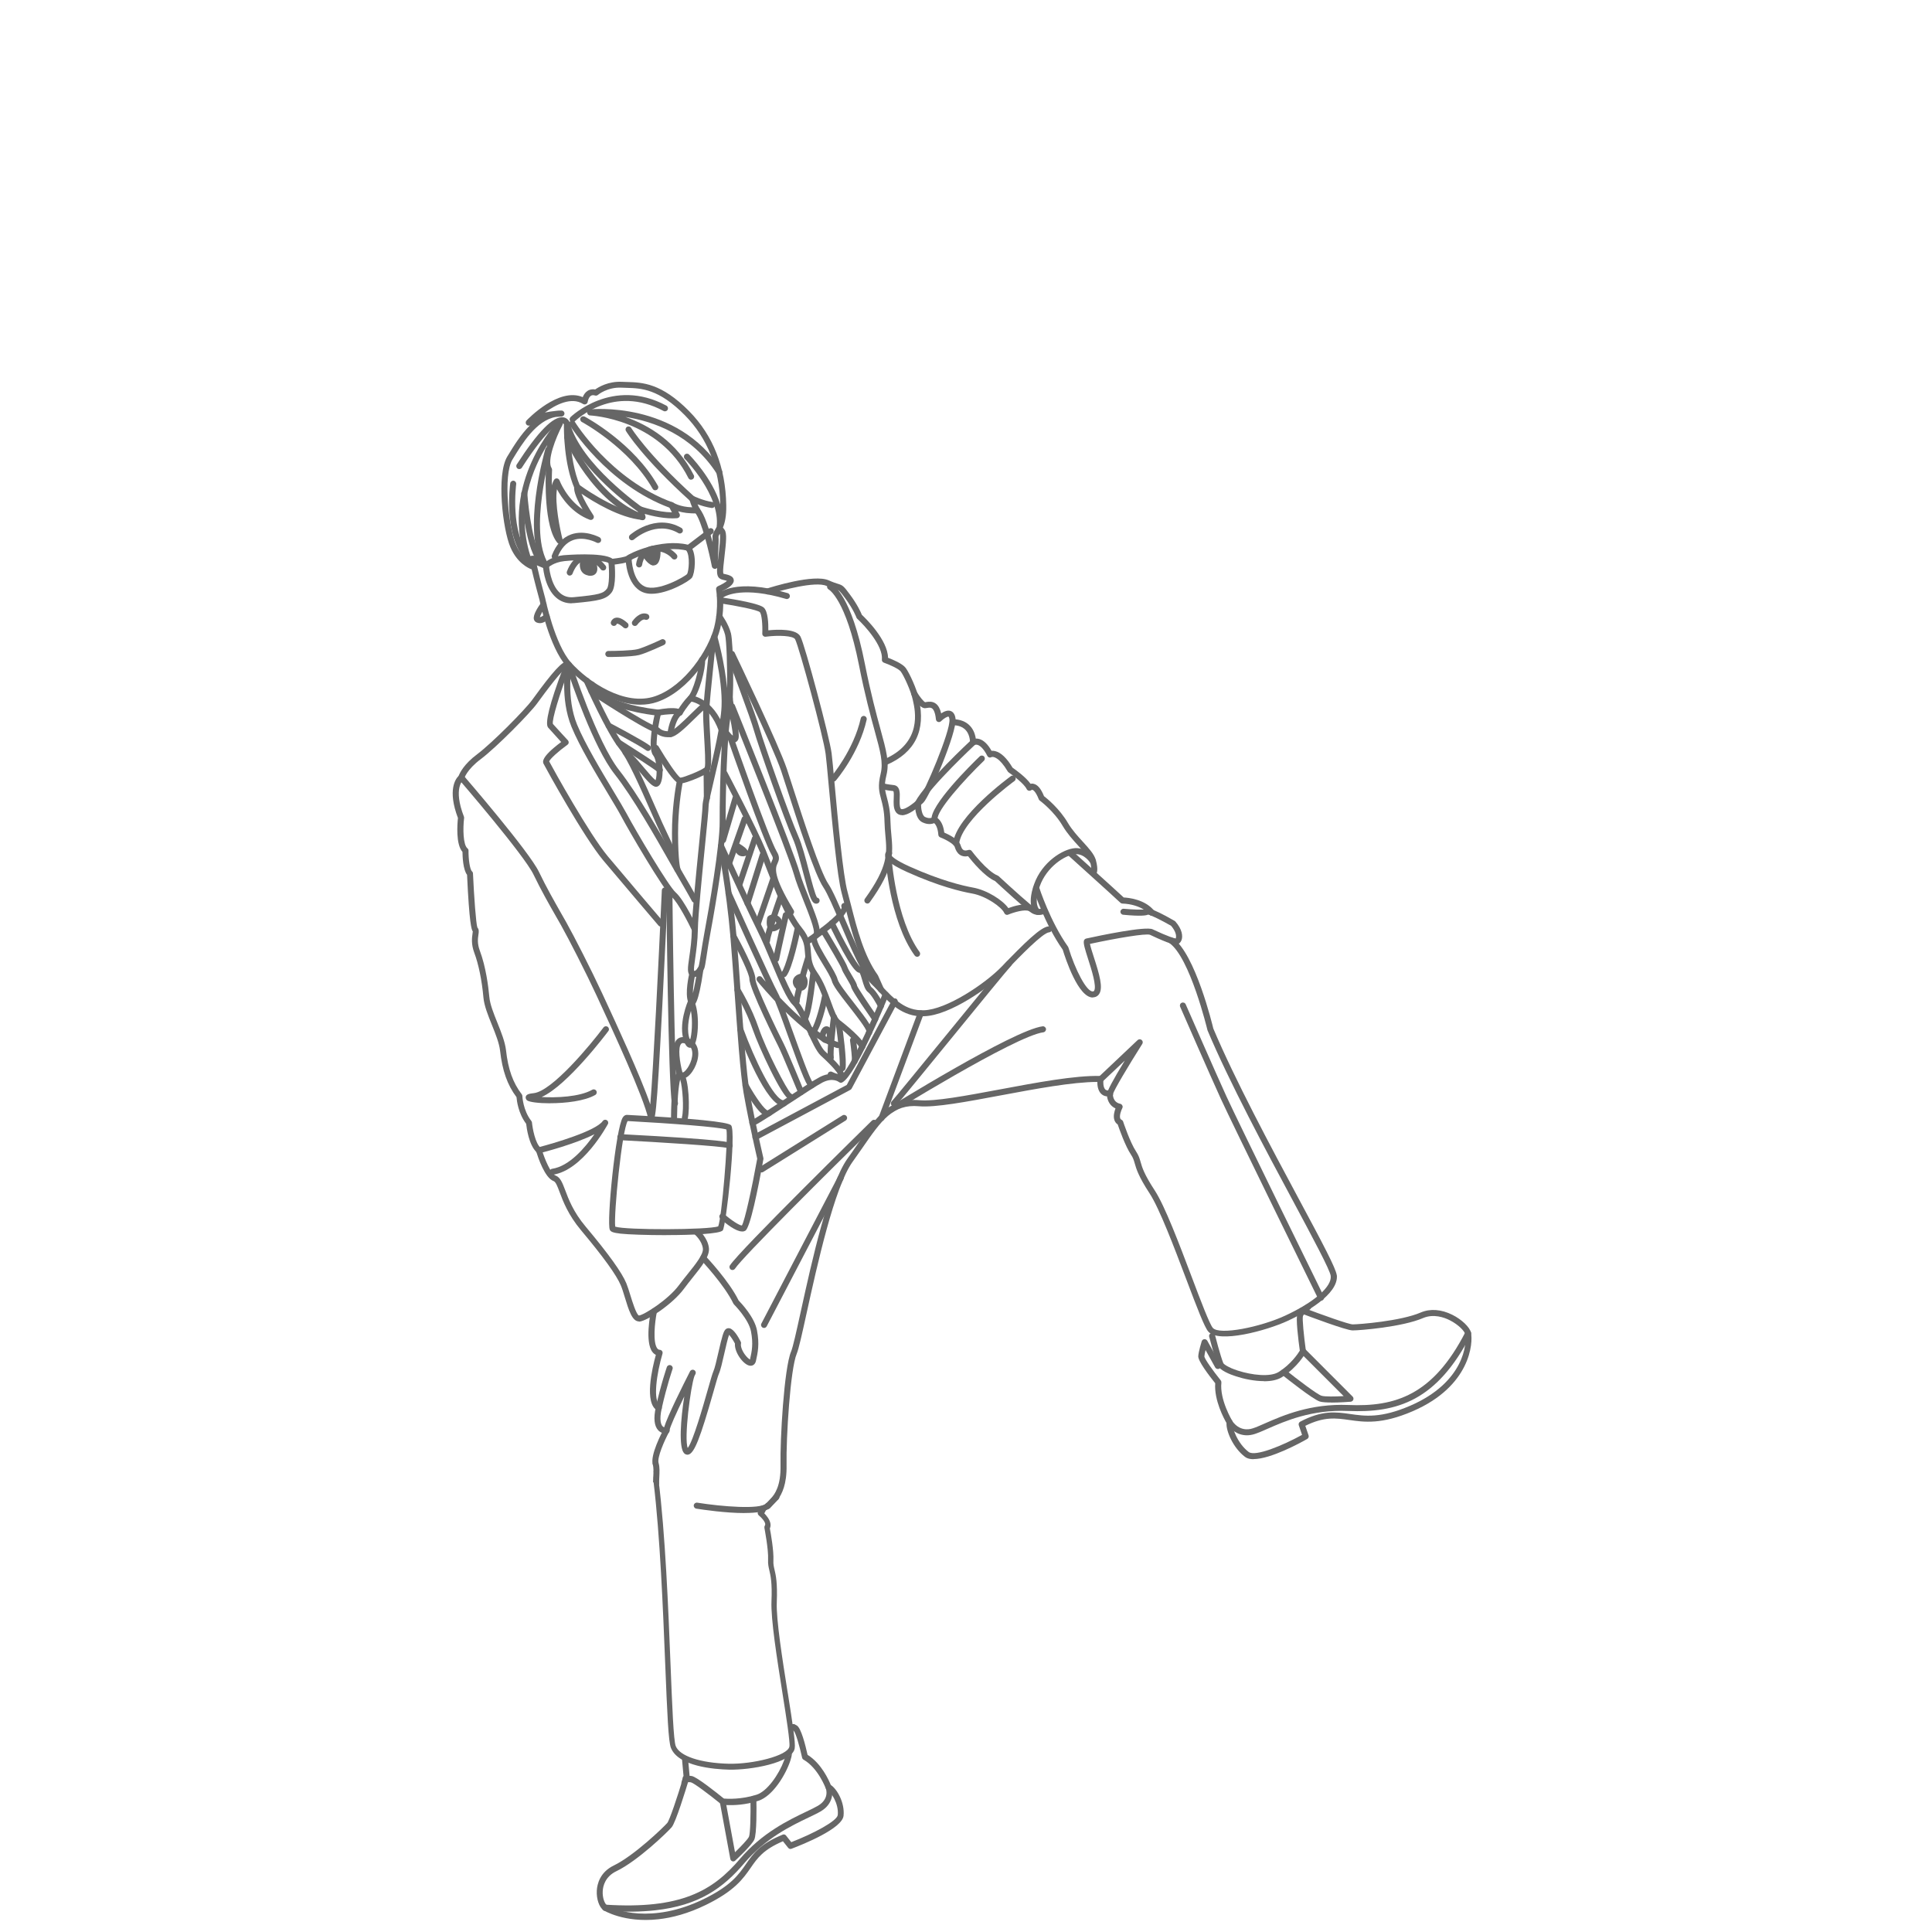 <svg xmlns="http://www.w3.org/2000/svg" viewBox="0 0 320 320" opacity="0.6">
  <path
    d="m126.55,219.95c-.08,0-.16-.02-.23-.06-.25-.13-.34-.43-.21-.67l12.7-24.34c.13-.25.43-.34.67-.21.25.13.34.43.21.67l-12.7,24.34c-.09.17-.26.27-.44.27Zm-25.79-111.13c-.28,0-.5-.22-.5-.5s.22-.5.5-.5c1.02,0,3.89-.05,4.85-.3,1.17-.3,3.92-1.59,3.94-1.61.25-.12.55-.01.67.24.12.25.01.55-.24.67-.12.05-2.86,1.35-4.12,1.67-1.28.33-4.95.33-5.1.33Zm2.84-4.75c-.12,0-.24-.04-.33-.13-.78-.7-1.09-.65-1.1-.64-.07.27-.36.43-.63.35-.27-.07-.43-.34-.36-.61.07-.25.3-.59.71-.7.56-.16,1.23.12,2.05.86.21.18.22.5.04.71-.1.11-.24.17-.37.17Zm1.56-.39c-.1,0-.2-.03-.29-.09-.23-.16-.28-.47-.12-.7.12-.18,1.24-1.71,2.5-1.18.25.11.37.4.26.66-.11.25-.4.37-.66.27-.41-.18-1.05.5-1.29.83-.1.14-.25.21-.41.21Zm-10.79-8.34c-.05,0-.11,0-.16-.03-.26-.09-.4-.37-.32-.63.04-.11.91-2.68,2.84-2.68s2.7.62,3.57,1.69c.17.22.14.53-.08.7-.21.17-.53.14-.7-.08-.74-.91-1.31-1.32-2.79-1.32-1.19,0-1.88,1.98-1.89,2-.07.21-.27.34-.47.34Zm11.48-1.36s-.04,0-.05,0c-.27-.03-.47-.27-.44-.55.1-.94.81-2.79,2.84-3.06,2.43-.34,3.83,1.42,3.89,1.5.17.22.13.53-.09.7-.22.17-.53.13-.7-.09-.04-.05-1.11-1.37-2.96-1.12-1.75.23-1.97,2.1-1.98,2.18-.03.26-.25.45-.5.45Zm-13.98-1.33c-.06,0-.12-.01-.18-.03-.26-.1-.38-.39-.28-.65.7-1.78,1.76-2.94,3.17-3.45,2.3-.83,4.63.43,4.73.48.24.13.33.44.2.68s-.44.33-.68.2c-.02-.01-2.05-1.1-3.92-.42-1.12.41-1.98,1.37-2.57,2.87-.08.2-.27.32-.47.32Zm12.8-3.16c-.14,0-.27-.06-.37-.17-.18-.21-.17-.52.04-.71.04-.04,4.2-3.69,8.52-1.17.24.14.32.45.18.68s-.45.32-.68.18c-3.68-2.15-7.2.92-7.35,1.05-.1.08-.21.13-.33.13Z"
  />
  <path
    d="m97.8,95.35s-.1,0-.15,0c-.77-.07-1.15-.44-1.34-.74-.55-.87-.11-2.13-.06-2.27.09-.26.38-.39.64-.29.26.1.39.38.3.64-.09.24-.28,1-.03,1.39.04.06.15.24.58.28.14.01.19-.01.19-.02.09-.14-.07-.84-.39-1.45-.13-.24-.03-.55.21-.67.25-.13.55-.03.67.21.2.39.83,1.72.33,2.47-.14.22-.42.46-.95.46Zm10.47-1.69c-.78,0-1.53-1.06-1.84-1.57-.14-.23-.07-.54.16-.69.23-.14.54-.07.69.16.33.53.81,1.06,1,1.09.07-.13.17-1.01.12-1.8-.02-.28.19-.51.46-.53.28-.03.51.19.53.46.05.7.07,2.36-.74,2.77-.13.07-.26.1-.39.1Z"
  />
  <path
    d="m90.44,94.23c-.06,0-.13-.01-.19-.04l-2.98-1.23c-.14-.06-.24-.17-.29-.31-4.18-12.79,5.3-22.77,5.39-22.86.17-.18.45-.2.65-.06.2.15.26.42.15.64-1.12,2.12-2.61,5.94-1.81,7.16.06.09.08.19.08.3,0,.03-.06,1.09-.04,2.57.09-.36.22-.67.38-.93.1-.16.29-.25.47-.23.19.02.35.15.42.32.01.04,1.16,3.03,3.83,4.81-.77-1.32-1.6-3.02-1.37-3.83.05-.16.17-.28.32-.34.15-.05.33-.02.46.07.06.04,5.35,3.99,9.82,4.77l-.14-.52c-.05-.18,0-.37.14-.5.14-.13.33-.17.5-.11.03.01,2.7.92,5.06.95l-.52-.98c-.11-.21-.06-.46.11-.61.18-.15.43-.16.62-.03,0,0,1.07.73,3.15.79-.15-.33-.31-.75-.46-1.27-.05-.19,0-.39.16-.52.15-.13.36-.15.54-.07.02,0,1.6.77,3.12.98.27.04.46.29.43.56-.04.27-.3.46-.56.43-.86-.12-1.71-.38-2.35-.62.2.47.37.72.37.72.1.15.12.34.04.5-.08.16-.24.27-.42.28-1.36.07-2.43-.12-3.19-.34l.22.42c.08.15.08.33,0,.47-.08.15-.23.24-.4.26-1.91.16-4.15-.36-5.36-.71l.1.37c.04.16,0,.33-.1.45-.11.13-.26.19-.43.18-3.75-.35-8.11-3.03-10.05-4.35.38.95,1.18,2.37,1.97,3.57.12.18.11.42-.03.59-.13.17-.36.23-.57.16-2.94-1.11-4.64-3.59-5.43-5.06-.39,2.33.51,6.71.96,8.46.06.23-.05.46-.25.57-.2.11-.46.06-.61-.12-2.28-2.66-1.99-10.79-1.94-12.05-.53-1.01-.25-2.66.24-4.2-2.37,3.78-5.28,10.53-2.81,18.39l2.48,1.02c.44-.34,1.44-.97,3.03-1.14.07,0,6.56-.57,8.1.59,1-.11,2.11-.31,2.33-.47.41-.4,5.68-2.94,10.16-1.86l3.47-2.64c.22-.17.53-.13.7.09.17.22.13.53-.09.7l-3.66,2.79c-.12.1-.28.13-.43.08-3.94-1.08-8.94,1.15-9.47,1.57-.44.43-2.16.65-3.14.75-.21.02-.41-.09-.5-.28-.47-.48-4.8-.63-7.35-.34-1.81.2-2.68,1.07-2.69,1.08-.1.1-.23.15-.36.15Z"
  />
  <path
    d="m106.04,116.72c-4.75,0-9.69-3.5-12.21-6.34-2.86-3.21-4.41-10.72-4.48-11.04-.11-.39-.87-3.19-1.29-5.03-.57-.21-2.4-1.06-3.52-3.67-1.28-2.99-2.34-12.01-.52-15.02l.1-.16c.89-1.47,2.1-3.46,3.66-5.01-.19.09-.42.05-.57-.11-.18-.19-.18-.49,0-.69.23-.24,5.34-5.57,9.31-3.87.14-.36.39-.78.81-1.05.26-.17.68-.32,1.25-.22.56-.4,2.18-1.38,4.43-1.27.27.01.54.02.83.03,2.54.07,5.69.16,10.3,4.83,3.97,4.03,6.04,9.27,6.15,15.57.04,1.83-.24,2.96-.55,3.71l.26.35c.43.58.28,2.02-.01,4.51-.06.52-.12,1.05-.17,1.54-.1,1-.02,1.21.01,1.25.03.01.17.04.27.06.22.05.53.11.88.28.49.23.56.59.56.79-.01.67-.95,1.28-1.87,1.71.12.94.32,3.43-.39,6.28-.98,3.91-5.14,10.29-10.4,12.11-.92.32-1.87.46-2.83.46Zm-17.25-24.01s0,.07,0,.11c.05.8,1.12,4.81,1.52,6.29.02.11,1.57,7.6,4.25,10.61,2.86,3.2,8.93,7.34,13.97,5.59,4.93-1.71,8.83-7.72,9.76-11.41.83-3.32.33-6.22.32-6.25-.04-.23.08-.45.29-.55.62-.27,1.24-.64,1.51-.88-.21-.08-.37-.12-.53-.15-.94-.19-1.2-.62-1.1-2.01-.07.08-.18.15-.3.16-.26.04-.52-.14-.57-.4-.4-2.04-1.68-7.63-2.81-8.93-.18-.21-.16-.52.05-.71.21-.18.52-.16.71.05.82.94,1.6,3.4,2.17,5.57,0-.32,0-.59-.01-.78-.05-.49.16-.85.39-1.23.09-.15.19-.32.29-.52.64-5.25-5.22-11.21-5.28-11.27-.19-.2-.19-.51,0-.71.2-.19.51-.2.71,0,.2.2,3.87,3.92,5.17,8.26-.13-5.98-2.1-10.95-5.86-14.77-4.32-4.39-7.25-4.47-9.61-4.54-.29,0-.57-.02-.85-.03-2.37-.13-3.93,1.18-3.95,1.2-.13.11-.31.15-.47.1-.28-.09-.51-.07-.68.04-.35.22-.51.8-.54,1.01-.03.17-.13.31-.29.38s-.33.06-.48-.03c-1.92-1.22-4.49.09-6.32,1.42.62-.13,1.2-.21,1.68-.26.35-.06.72-.08,1.08-.07.27,0,.49.23.48.5,0,.27-.22.49-.49.5-.01,0-.39,0-.94.06-3.23.55-5.61,4.47-7.08,6.89l-.1.16c-1.59,2.62-.61,11.33.58,14.11.7,1.63,1.69,2.45,2.35,2.84,0-.03,0-.06,0-.08,0-.04,0-.08-.01-.12l-.02-.28h.02c0-.51.12-.52.45-.54.36-.02.48.22.52.47h0s0,.08.01.17Zm31.8,3.59h.01-.01Zm-1.37-7.91c-.15.26-.22.4-.21.55.05.52,0,1.46-.05,2.47-.03.56-.06,1.13-.07,1.58.03-.29.07-.58.1-.87.15-1.29.38-3.2.23-3.72Z"
  />
  <path
    d="m105.82,218.87c-1.11,0-1.69-1.88-2.35-4.06-.22-.72-.43-1.41-.64-1.9-.69-1.68-2.91-4.75-6.59-9.14-2.14-2.55-2.99-4.82-3.55-6.32-.37-.98-.64-1.7-1.01-1.83-1.44-.53-2.55-3.87-2.85-4.83-1.22-1.15-1.6-3.92-1.68-4.65-1.31-1.74-1.55-3.82-1.6-4.42-1.51-2-2.35-4.38-2.72-7.68-.15-1.28-.76-2.81-1.36-4.29-.63-1.56-1.28-3.17-1.4-4.54-.25-2.81-.8-5.51-1.52-7.42-.53-1.42-.38-2.48-.29-3.11.02-.15.05-.32.05-.41-.21-.24-.58-1.29-.95-9.37-.67-.88-.75-3-.76-3.8-1.13-1.27-.85-4.65-.75-5.61-1.77-4.67-.37-6.52.12-6.98.18-.48.86-1.94,3.07-3.59,2.54-1.91,7.96-7.41,9.09-8.97l.28-.38c3.17-4.36,4.67-6,5.55-6.06.23-.02.45.07.6.23.05.05.09.12.11.19.04.13,4.22,13,7.9,17.66,3.11,3.95,6.92,10.67,9.2,14.68.55.96,1.01,1.78,1.36,2.38,1.83,3.13,2.33,4.1,2.35,4.14.13.25.03.55-.21.67-.24.13-.55.03-.67-.21,0,0-.52-1-2.33-4.09-.35-.6-.82-1.42-1.37-2.39-2.26-3.99-6.05-10.67-9.11-14.56-3.49-4.41-7.23-15.44-7.95-17.61-.53.33-1.76,1.63-4.62,5.56l-.28.38c-1.17,1.61-6.71,7.24-9.3,9.19-2.33,1.74-2.75,3.19-2.75,3.21-.03.11-.1.22-.2.28,0,0-1.67,1.34.15,6.04.03.08.04.16.03.24-.21,1.73-.17,4.43.55,5.01.12.1.19.24.18.39-.01,1.39.21,3.09.58,3.43.1.09.16.21.16.35.18,3.92.5,8.28.73,8.95.3.31.24.76.17,1.2-.09.61-.21,1.44.23,2.62,1.02,2.72,1.42,5.98,1.58,7.68.11,1.23.73,2.77,1.33,4.26.62,1.54,1.26,3.14,1.43,4.55.35,3.18,1.16,5.43,2.61,7.31.06.08.1.18.1.29,0,.02.09,2.35,1.48,4.12.06.08.1.17.11.26.09.91.52,3.45,1.46,4.22.08.06.13.15.16.24.48,1.62,1.51,4.04,2.28,4.32.8.3,1.13,1.19,1.6,2.42.57,1.52,1.35,3.61,3.38,6.03,3.8,4.53,6.01,7.61,6.75,9.4.22.54.44,1.24.67,1.99.32,1.04.99,3.21,1.42,3.35.84-.09,4.84-2.61,6.63-5.03.47-.63.97-1.26,1.46-1.87,1.28-1.59,2.6-3.24,2.5-4.18-.14-1.31-1.35-2.34-1.36-2.35-.21-.18-.24-.49-.06-.7.18-.21.49-.24.7-.06.06.05,1.53,1.29,1.72,3.01.15,1.35-1.17,3-2.71,4.92-.48.6-.97,1.21-1.43,1.84-1.85,2.51-6.06,5.3-7.36,5.43-.03,0-.07,0-.1,0Zm3.19-100.33s-.04,0-.06,0c-10.25-1.22-11.31-4.68-11.4-5.07-.06-.27.11-.54.38-.6.27-.06.53.11.59.37.02.07,1.03,3.16,10.47,4.29.82-.15,2.44-.39,3.4-.13.32-.5.93-1.38,1.61-2.07.8-.81,1.88-4.69,1.79-6.02-.02-.28.19-.51.47-.53.29-.01.51.19.53.47.1,1.5-.99,5.69-2.08,6.79-.89.89-1.69,2.24-1.69,2.25-.08.13-.21.22-.35.24-.15.03-.3-.02-.41-.12-.26-.2-1.76-.15-3.15.12-.03,0-.06,0-.09,0Z"
  />
  <path
    d="m115.01,161.82c-.19,0-.38-.05-.56-.14-.69-.36-.55-1.34-.29-3.12.18-1.25.41-2.81.43-4.62.03-2.45.67-8.84,1.18-13.96.31-3.16.59-5.89.59-6.5,0-.67.42-2.42.99-4.84.85-3.62,2.02-8.58,2.16-11.59.22-4.74-1.66-11.37-1.68-11.44-.08-.27.08-.54.34-.62.27-.08.54.08.62.34.06.22,1.26,4.44,1.63,8.63.07-3.59-.1-7.93-.32-8.81-.34-1.37-1.36-2.74-1.37-2.75-.17-.22-.12-.53.1-.7.22-.16.53-.12.7.1.05.06,1.15,1.55,1.54,3.11.38,1.53.62,11.07-.03,13.73-.6,2.46-.88,13.33-.85,17.45.04,4.7-2.5,18.34-2.53,18.48-.26,1.38-.46,2.66-.61,3.67-.2,1.32-.3,1.91-.41,2.18-.16.38-.59,1.09-1.22,1.32-.14.05-.28.08-.42.08Zm4.53-38.3c-.39,1.86-.83,3.73-1.21,5.34-.51,2.18-.96,4.06-.96,4.62,0,.65-.27,3.27-.6,6.59-.51,5.11-1.14,11.47-1.18,13.88-.03,1.88-.27,3.54-.44,4.75-.13.9-.28,1.93-.17,2.15,0-.03.04-.02.11-.05.23-.08.51-.46.63-.76.07-.17.21-1.08.35-1.96.16-1.02.36-2.31.62-3.7.71-3.77,2.55-14.4,2.51-18.28-.02-2.59.08-8.25.34-12.58Zm-7.72,19.92c-.25,0-.47-.19-.5-.45,0-.01-.17-1.45-1.67-4.47-.48-.97-1.13-2.44-1.88-4.15-1.7-3.87-3.81-8.69-5.21-10.4-2.08-2.55-5.71-10.7-5.86-11.04-.11-.25,0-.55.25-.66.25-.11.55,0,.66.25.04.08,3.72,8.37,5.72,10.82,1.49,1.82,3.63,6.71,5.35,10.64.74,1.7,1.39,3.16,1.86,4.11,1.6,3.22,1.77,4.75,1.77,4.82.03.27-.17.52-.45.55-.02,0-.03,0-.05,0Zm-.78-21.35s-.04,0-.06,0c-.27-.03-.47-.28-.44-.55.04-.31.39-3.1,1.8-3.94.24-.14.54-.06.68.17.14.24.06.54-.17.69-.74.44-1.21,2.19-1.32,3.19-.03.25-.25.44-.5.44Z"
  />
  <path
    d="m108.68,130.32c-.65,0-1.46-.95-2.74-2.48-.86-1.03-1.84-2.19-2.65-2.84-.22-.17-.25-.49-.08-.7.17-.22.49-.25.7-.08.88.71,1.9,1.91,2.79,2.97.63.75,1.47,1.74,1.88,2.04.28-.69.29-3.25-.4-4.12-1-1.28.11-6.22.34-7.19.06-.27.34-.44.6-.37.27.06.44.33.37.6-.62,2.59-.99,5.75-.53,6.34.8,1.02.89,3.23.7,4.4-.11.68-.31,1.11-.62,1.31-.12.08-.25.12-.38.12Zm12.86-7.32c-.67,0-1.39-.9-1.75-1.44-.04-.06-.07-.13-.08-.19,0,0,0,0,0,0-.26.1-.55-.04-.64-.3-1.69-4.57-4.61-4.88-4.73-4.89-.27-.02-.48-.26-.46-.54.02-.27.26-.48.53-.46.15.01,3.67.33,5.59,5.54.01.03.02.06.02.08.21-.08.46-.01.59.18.24.35.55.7.77.88,0-.7-.39-2.63-.6-3.72-.26-1.33-.41-2.11-.4-2.48.01-.28.26-.5.52-.48.28,0,.49.24.48.52,0,.27.2,1.32.38,2.25.61,3.06.76,4.17.45,4.65-.15.24-.38.38-.65.38h-.01Z"
  />
  <path
    d="m122.92,203.97c-1.05,0-2.65-1.27-3.6-2.11-.21-.18-.23-.5-.04-.71.18-.21.5-.22.71-.04,1.14,1.01,2.47,1.87,2.89,1.87h0c.48-.8,1.65-6.15,2.54-11.06-.13-.57-.8-3.51-1.45-6.65-.29-1.43-.58-2.92-.81-4.26-.53-3.08-1.02-10.03-1.5-16.74-.24-3.32-.47-6.57-.69-9.21-.65-7.67-2.03-14.78-2.04-14.85-.05-.25.1-.49.34-.57.24-.08.5.04.61.27.04.1,4.54,9.96,6.47,13.82.75,1.5,1.55,3.41,2.32,5.25,1.22,2.91,2.48,5.92,3.32,6.73.82.79,1.66,2.61,2.54,4.54.75,1.64,1.53,3.34,2.11,3.87,3.27,2.98,3.32,3.75,3.1,4.24-.09.22-.27.38-.51.46-.64.22-1.6-.25-1.88-.4-.24-.13-.33-.43-.2-.68.13-.24.43-.33.68-.2.33.17.73.31.95.34-.13-.24-.65-1.05-2.82-3.03-.73-.67-1.51-2.38-2.34-4.19-.77-1.68-1.64-3.58-2.32-4.23-.99-.95-2.18-3.78-3.55-7.06-.77-1.83-1.56-3.72-2.29-5.19-1.2-2.39-3.38-7.09-4.88-10.34.45,2.82,1.03,6.9,1.4,11.15.23,2.65.46,5.9.69,9.23.47,6.69.96,13.62,1.49,16.64.23,1.33.52,2.81.81,4.23.72,3.47,1.46,6.69,1.47,6.72.01.07.02.13,0,.2-.92,5.12-2.19,11.32-2.98,11.83-.15.09-.32.14-.51.14Zm29.94-35.62c-3.4,0-5.41-2.11-7.35-4.16-.4-.42-.79-.83-1.2-1.23-1.47-1.42-3.39-5.93-5.09-9.91-1.11-2.61-2.17-5.08-2.84-6.07-1.44-2.12-4.19-10.63-6.01-16.26-.4-1.22-.74-2.28-.99-3.04-1.34-3.98-8.54-19-8.61-19.15-.12-.25-.01-.55.24-.67.25-.12.55-.02.67.23.3.62,7.29,15.22,8.65,19.26.26.77.6,1.82.99,3.05,1.69,5.24,4.53,14.01,5.88,16.01.73,1.07,1.75,3.47,2.93,6.24,1.58,3.7,3.54,8.3,4.86,9.59.42.4.82.83,1.23,1.25,1.92,2.01,3.74,3.96,6.8,3.84,3.7-.09,10.13-4.36,12.93-7.27,3.69-3.82,6.4-6.53,7.74-6.63.27-.02.51.19.54.46.02.28-.19.51-.46.53-1.07.08-4.84,3.99-7.1,6.33-2.57,2.66-9.32,7.47-13.63,7.57-.07,0-.13,0-.2,0Zm-37.77-13.9c-.19,0-.37-.11-.45-.29-.59-1.25-2.35-4.7-3.37-5.58-1.43-1.24-7.14-11.05-8.4-13.42-.44-.83-1.22-2.12-2.12-3.62-2-3.33-4.75-7.88-6.09-11.15-1.94-4.72-.99-10.18-.95-10.41.05-.27.31-.45.58-.4.27.05.45.31.4.58,0,.05-.94,5.41.89,9.85,1.32,3.2,4.04,7.72,6.02,11.02.91,1.51,1.69,2.81,2.15,3.66,1.65,3.09,7,12.12,8.18,13.14,1.38,1.2,3.52,5.72,3.61,5.91.12.25.01.55-.24.67-.07.03-.14.05-.21.05Zm-2.9-9.95c-.2,0-.39-.12-.46-.32-.04-.11-.42-1.25-.43-6.1-.01-4.06.56-7.45.76-8.53-.57-.45-1.67-1.74-3.84-5.41-.14-.24-.06-.54.17-.69.24-.14.54-.06.68.18,1.35,2.28,3.1,4.88,3.62,5.17,0,0,.02,0,.03,0,0,0,.01,0,.02,0,.58-.05,3.19-1.1,3.91-1.62.02-.02.04-.04.07-.06.18-.44.01-3.28-.1-5.17-.09-1.63-.19-3.19-.15-4.27-.39.35-.9.85-1.35,1.29-1.86,1.83-3.14,3.03-4.03,3.12-1.42.14-2.24-.48-2.53-.74-2.41-.85-10.53-6.22-10.88-6.45-.23-.15-.29-.46-.14-.69.15-.23.47-.29.69-.14.09.06,8.64,5.72,10.75,6.37.09.03.18.08.24.16.02.02.56.63,1.77.5.6-.06,2.37-1.8,3.43-2.84,1.77-1.74,2.25-2.18,2.78-1.92.12.06.38.25.32.72-.12.9,0,2.9.11,4.83.22,3.73.24,5.2-.1,5.8l.05,4.49c0,.28-.22.5-.49.51-.31,0-.5-.22-.51-.49l-.04-3.8c-1.02.53-2.59,1.15-3.49,1.33-.2,1.06-.75,4.42-.74,8.33.01,4.64.36,5.72.37,5.76.09.26-.05.54-.31.63-.06.02-.11.03-.17.03Z"
  />
  <path
    d="m110.37,204.58c-3.22,0-6.33-.11-7.59-.25-1.31-.15-1.62-.33-1.77-.63-.57-1.15.96-16.81,2.15-18.63.24-.36.52-.42.69-.41,0,0,.02,0,.03,0,10.92.58,16.71,1.16,17.21,1.72.9,1-.83,16.75-1.38,17.41-.48.58-5.01.78-9.34.78Zm-8.47-1.41c1.7.59,15.47.55,17.06-.05.57-1.38,1.68-14.39,1.36-16.04-1.21-.41-9.17-1.01-16.36-1.4-.95,1.52-2.33,15.54-2.06,17.49Zm18.52-16.05h0,0Zm-8.63-3.86c-.24,0-.45-.17-.49-.41-.62-3.36-.92-34.05-.93-35.36,0-.28.22-.5.5-.5h0c.27,0,.5.22.5.5,0,.32.31,31.9.92,35.19.05.27-.13.53-.4.58-.03,0-.06,0-.09,0Zm2.85-16.7c-.17,0-.46-.07-.64-.52-.61-1.54.12-4.58.2-4.93.07-.27.33-.43.61-.37.27.07.43.34.37.6-.15.6-.42,2.02-.41,3.16.25-1.04.54-2.6.74-3.99.04-.27.3-.47.57-.42.27.04.46.29.42.57-.84,5.78-1.44,5.85-1.79,5.89-.02,0-.04,0-.07,0Zm.29-.88h0,0Zm-5.49-12.21c-.14,0-.28-.06-.38-.18-.06-.07-5.9-6.92-9.14-10.78-3.23-3.86-9.43-15.11-9.88-15.99-.14-.27-.54-1.06,2.91-3.62-.58-.63-1.67-1.83-2.16-2.39-.58-.66.24-3.95,2.43-9.77.1-.26.39-.39.64-.29.26.1.39.39.29.64-1.4,3.72-2.78,8.15-2.57,8.82.63.71,2.48,2.71,2.48,2.71.1.11.14.25.13.39-.01.14-.09.27-.21.35-1.49,1.07-2.86,2.32-3.02,2.75.68,1.29,6.62,12.01,9.72,15.73,3.23,3.86,9.07,10.71,9.13,10.78.18.21.15.53-.06.71-.09.08-.21.12-.32.12Z"
  />
  <path
    d="m113.44,185.67s-.08,0-.12-.01c-.27-.07-.43-.33-.37-.6.36-1.48.1-5.04-.29-6.26-.3,1.08-.5,3.92-.52,6.38,0,.28-.23.5-.5.5h0c-.28,0-.5-.23-.5-.5.06-7.41,1-7.61,1.35-7.69.25-.05.5.03.7.23.93.96,1.1,6.03.72,7.57-.06.23-.26.38-.49.38Zm.86-12.13s-.06,0-.08,0c-.48-.06-.73-.57-.88-.95-1.11-2.85.59-6.76.67-6.92.08-.18.25-.29.44-.3.22,0,.37.1.46.27,1.03,2.02.79,6.46.05,7.52-.22.32-.48.38-.66.38Zm.16-.95h.01-.01Zm-.02-5.16c-.38,1.3-.76,3.27-.17,4.79,0,.02.01.03.02.05.29-.88.47-3.11.15-4.84Z"
  />
  <path
    d="m120.84,190.24c-.09,0-.18-.02-.26-.07-.98-.34-11.44-.99-17.86-1.32-.28-.01-.49-.25-.47-.53.01-.28.25-.5.53-.47,17.73.93,18.24,1.38,18.4,1.52.21.18.22.5.04.71-.1.11-.24.17-.37.17Zm3.77-3.77h-.01c-.28,0-.49-.24-.49-.51,0-.28.22-.49.51-.49.36-.12,3.2-1.98,5.47-3.48,2.43-1.6,4.74-3.11,5.7-3.6,1.69-.86,2.92-.46,3.48-.16,1.58-1.38,5.05-8.99,6.96-13.7.1-.26.39-.38.65-.27.26.1.38.4.27.65-.55,1.34-5.4,13.18-7.64,14.37-.18.1-.4.07-.56-.06-.04-.03-1.01-.8-2.71.07-.92.47-3.3,2.04-5.61,3.55-4.69,3.08-5.62,3.64-6.03,3.64Zm-11.6-7.82c-.28,0-.54-.11-.76-.32-.06-.06-.1-.13-.13-.21-.23-.79-1.28-4.79.05-5.99.31-.28.87-.54,1.81-.18,1.07.41,1.66,1.31,1.68,2.52.02,1.6-1.05,3.62-2.16,4.08-.17.07-.33.1-.49.1Zm.13-5.89c-.12,0-.22.03-.29.1-.62.56-.26,3.12.19,4.79.02,0,.04-.01.08-.02.61-.25,1.57-1.8,1.55-3.15-.01-.8-.36-1.34-1.04-1.6-.19-.07-.35-.11-.49-.11Zm32.81-8.32c-.19,0-.37-.11-.46-.3l-.94-2.1c-2.4-3.37-3.59-8.05-4.55-11.82-.2-.8-.39-1.55-.58-2.24-.77-2.79-1.61-11.95-2.17-18-.22-2.4-.39-4.29-.5-5.1-.38-2.95-4.4-17.73-5.05-18.99-.31-.6-2.78-.71-4.88-.43-.15.02-.29-.03-.4-.13-.11-.1-.17-.24-.16-.39.06-1.46-.09-3.24-.42-3.56-.42-.36-3.77-1.04-6.63-1.46-.27-.04-.46-.29-.42-.57.01-.1.06-.19.12-.26,0,0-.01-.01-.02-.02-.19-.2-.19-.51,0-.71.11-.11,2.89-2.68,11.58-.12.26.08.42.36.34.62-.08.27-.35.42-.62.34-6.98-2.06-9.83-.63-10.46-.22,2.07.31,6.11,1,6.8,1.68.67.65.75,2.61.73,3.74,1.56-.16,4.63-.28,5.32,1.03.76,1.46,4.81,16.63,5.16,19.32.11.83.28,2.73.5,5.14.55,6.02,1.39,15.12,2.14,17.83.19.69.38,1.45.59,2.26.94,3.7,2.11,8.32,4.42,11.53.02.03.04.06.05.09l.96,2.15c.11.25,0,.55-.25.66-.07.03-.14.04-.2.04Z"
  />
  <path
    d="m146.65,126.72c-.19,0-.38-.11-.46-.3-.11-.25,0-.55.26-.66,6.34-2.75,5.15-8.02,4.76-9.74l-.05-.21c-.27-1.28-1.4-3.82-1.96-4.58-.34-.46-1.84-1.13-2.8-1.47-.22-.08-.36-.29-.33-.52.22-2.28-2.88-5.66-4.09-6.76-.06-.06-.11-.13-.13-.2,0-.01-.49-1.36-1.9-3.25-.9-1.21-.91-1.21-1.48-1.39-.32-.1-.81-.25-1.6-.6-1.79-.81-7.49.73-9.54,1.39-.26.09-.54-.06-.63-.32s.06-.54.32-.63c.79-.25,7.79-2.46,10.26-1.35.73.33,1.17.46,1.48.56.83.25.98.38,1.99,1.75,1.28,1.71,1.84,3,2,3.39.64.6,4.28,4.16,4.34,7.12.78.29,2.4.97,2.93,1.69.63.86,1.83,3.52,2.14,4.97l.04.2c1.17,5.17-.63,8.83-5.34,10.88-.06.03-.13.04-.2.04Z"
  />
  <path
    d="m149.39,135.01c-.06,0-.13,0-.19-.01-.37-.05-.67-.25-.86-.56-.38-.61-.34-1.46-.31-2.21.02-.38.05-1.09-.08-1.2-1.21-.13-1.73-.29-1.76-.29-.26-.08-.42-.35-.34-.62.08-.26.36-.42.62-.34,0,0,.48.14,1.54.25,1.1.12,1.05,1.35,1.01,2.25-.02.6-.05,1.29.16,1.64.04.06.08.09.15.1.52.07,1.67-.66,2.9-1.81.82-.76,5.25-11.19,5.03-13.05-.04-.35-.13-.45-.15-.46-.18-.06-.81.31-1.24.75-.14.14-.34.18-.52.12-.18-.06-.31-.23-.33-.42-.12-1.19-.41-1.64-.63-1.81-.22-.17-.49-.14-.85-.08-.12.02-.22.04-.31.04-.71.05-1.63-1.16-2.24-2.17-.14-.24-.07-.54.17-.69.23-.14.54-.07.69.17.5.83,1.15,1.62,1.39,1.7,0,0,.07-.02.15-.03.39-.06,1.04-.17,1.62.27.41.31.7.84.88,1.61.45-.31,1.05-.58,1.56-.4.32.11.72.42.82,1.29.26,2.21-4.29,12.92-5.34,13.9-1.04.97-2.47,2.08-3.53,2.08Zm-11.33-5.56c-.12,0-.23-.04-.33-.12-.21-.18-.23-.5-.05-.7.04-.04,3.72-4.4,4.89-9.66.06-.27.32-.44.6-.38.27.06.44.33.38.6-1.23,5.51-4.95,9.91-5.11,10.09-.1.12-.24.17-.38.17Z"
  />
  <path
    d="m143.66,149.65c-.1,0-.2-.03-.29-.09-.22-.16-.28-.47-.11-.7,3.86-5.37,3.66-7.51,3.39-10.47-.06-.71-.13-1.44-.15-2.28-.04-1.82-.32-2.84-.56-3.74-.32-1.2-.58-2.15-.08-4.2.45-1.85-.02-3.6-.98-7.09-.69-2.51-1.63-5.95-2.61-10.93-2.16-10.92-4.98-12.5-5.01-12.51-.24-.13-.34-.42-.22-.67.12-.24.4-.35.65-.24.33.15,3.31,1.81,5.56,13.22.98,4.94,1.91,8.36,2.59,10.86.97,3.54,1.5,5.49.98,7.59-.44,1.8-.23,2.56.08,3.71.24.91.55,2.03.59,3.98.02.8.08,1.52.15,2.21.28,3.06.5,5.48-3.58,11.15-.1.14-.25.21-.41.21Zm37.44-4.55c-.14,0-.27-.06-.37-.17-.18-.2-.17-.51.03-.7-.04,0,.1-.34-.21-1.49-.2-.74-.99-1.61-1.91-2.61-.87-.96-1.86-2.04-2.62-3.32-1.45-2.48-3.77-4.19-3.8-4.21-.08-.06-.14-.13-.17-.22-.53-1.37-.97-1.54-1.05-1.56-.08-.02-.13.02-.15.03-.12.1-.29.15-.44.12-.15-.03-.29-.13-.36-.27-.41-.89-2.3-2.3-2.99-2.77-.06-.04-.11-.1-.15-.16-1.39-2.34-2.41-2.5-2.69-2.37-.12.07-.25.09-.39.05-.13-.04-.24-.14-.3-.26-.69-1.36-1.3-1.71-1.6-1.81-.3-.09-.49.01-.5.01-.15.08-.34.09-.49,0-.15-.08-.26-.23-.26-.41-.05-1-.36-1.75-.91-2.23-.81-.7-1.92-.62-1.93-.62-.28.03-.52-.18-.54-.45-.03-.27.18-.52.45-.54.07,0,1.54-.13,2.68.86.64.56,1.04,1.34,1.19,2.33.16,0,.34,0,.54.06.75.2,1.45.86,2.07,1.97.17-.02.37-.01.61.05.95.23,1.92,1.15,2.87,2.74.47.32,2.2,1.56,2.98,2.67.14-.03.31-.05.49,0,.67.13,1.24.8,1.74,2.05.52.4,2.57,2.07,3.95,4.42.7,1.19,1.66,2.23,2.5,3.15,1,1.1,1.87,2.04,2.14,3.02.46,1.7.15,2.29-.08,2.49-.1.09-.21.13-.33.13Z"
  />
  <path
    d="m142.81,173.89c-.08,0-.15-.02-.23-.05-.17-.09-.27-.26-.27-.44-.29-.56-2.49-2.7-3.7-3.53-.81-.55-1.29-1.87-1.89-3.55-.56-1.54-1.19-3.28-2.18-4.69-1.06-1.51-1.14-2.71-1.21-3.78-.08-1.16-.15-2.15-1.31-3.58-1.95-2.38-3.69-6.87-5.09-10.48-.37-.95-.72-1.85-1.04-2.62-1.49-3.63-6.28-12.72-6.33-12.81-.13-.24-.04-.55.21-.68.24-.13.55-.04.68.21.2.38,4.86,9.22,6.37,12.9.32.78.67,1.68,1.04,2.64,1.37,3.54,3.08,7.95,4.93,10.21,1.37,1.67,1.45,2.93,1.53,4.14.07,1.02.13,1.99,1.03,3.27,1.07,1.52,1.72,3.33,2.3,4.92.5,1.39.98,2.69,1.52,3.06.05.03,4.62,3.53,4.09,4.58-.09.17-.26.27-.45.27Zm-.48-.45h0,0Zm9.58-14.97c-.15,0-.31-.07-.41-.21-4.12-5.68-4.82-15.9-4.85-16.33-.02-.28.19-.51.47-.53.25,0,.51.19.53.47,0,.1.71,10.36,4.66,15.81.16.22.11.54-.11.7-.09.06-.19.1-.29.1Zm19.94-6.95c-.09,0-.18-.03-.27-.08-.17-.11-1.64-1.22-.3-4.99,1.31-3.68,4.77-5.83,6.77-5.97,2.13-.13,3.32,1.8,3.37,1.88.14.24.07.54-.17.69-.23.14-.54.07-.69-.16,0-.02-.95-1.5-2.44-1.41-1.68.11-4.75,2.07-5.9,5.3-1.07,3.01-.09,3.82-.08,3.83.21.17.26.47.11.69-.1.14-.25.21-.41.21Z"
  />
  <path
    d="m107.91,185.76c-.24,0-.49-.25-.54-.48-.78-3.61-5.91-14.67-8.1-19.39l-.44-.96c-1.75-3.78-4.62-9.4-5.92-11.71l-.81-1.42c-1.15-2.01-2.45-4.29-3.74-6.96-1.54-3.2-12.22-15.6-12.33-15.72-.18-.21-.16-.52.05-.71.21-.18.52-.16.71.05.44.51,10.88,12.62,12.47,15.94,1.27,2.64,2.57,4.9,3.7,6.9l.81,1.42c1.31,2.33,4.2,7.99,5.96,11.79l.44.95c1.87,4.04,5.88,12.68,7.54,17.47.5-6.02,1.37-23.37,1.91-35.47.01-.27.23-.48.5-.48,0,0,.01,0,.02,0,.28.01.49.25.48.52,0,.09-.43,9.54-.91,18.87-1,19.31-1.16,19.32-1.77,19.37,0,0-.02,0-.03,0Zm73.08-20.54c-2.4,0-4.5-6.4-4.97-7.92-3.02-4.29-4.8-9.84-4.88-10.07-.08-.26.06-.54.33-.63.26-.09.54.06.63.33.02.06,1.83,5.7,4.79,9.86.03.04.05.09.07.14,1.1,3.61,3.02,7.43,4.08,7.28.1-.01.14-.05.18-.11.46-.73-.45-3.55-.99-5.24-.52-1.63-.79-2.5-.71-3,.03-.2.19-.36.39-.41,2.28-.5,9.82-2.08,11-1.53,2.57,1.22,3.62,1.5,3.83,1.52-.01,0,.04-.08.05-.25.02-.19.01-.88-.82-1.85-1.5-.86-3.3-1.77-3.81-1.85-.3.14-1.15.31-4.13.02-.28-.03-.48-.27-.45-.54.03-.28.29-.48.54-.45,1.47.14,3.27.2,3.59.08.19-.18.59-.52,4.83,1.92.05.03.09.06.13.1,1.16,1.31,1.28,2.48,1.01,3.14-.17.4-.49.65-.88.68-.2.02-.83.05-4.33-1.61-.66-.26-5.5.55-9.94,1.51.1.51.4,1.44.65,2.21.94,2.9,1.55,5.04.88,6.08-.2.32-.51.51-.9.56-.06,0-.11.01-.17.01Zm-14.19-13.69c-.06,0-.13-.01-.19-.04-.12-.05-.22-.15-.27-.27-.4-.95-3.01-2.82-5.35-3.23-1.76-.31-5.5-1.19-10.73-3.55-3.22-1.45-3.65-2.26-3.66-2.81,0-.39.23-.65.44-.75.24-.13.55-.03.67.22.1.19.06.42-.08.57.12.19.66.79,3.04,1.86,5.13,2.31,8.77,3.17,10.49,3.48,2.35.42,4.94,2.1,5.85,3.4.87-.32,2.8-.93,3.89-.4.25.12.35.42.23.67-.12.25-.42.35-.67.23-.71-.34-2.51.18-3.47.58-.06.03-.13.04-.2.04Z"
  />
  <path
    d="m113.85,240.94c-.2,0-.38-.08-.53-.23-.94-.93-.57-5.75.02-9.42-1.35,2.79-2.42,5.17-2.44,5.62.03.26-.16.48-.42.52-.31.05-.97-.01-1.46-.53-.66-.71-.8-1.99-.4-3.8.89-4,1.83-6.65,1.83-6.67.09-.26.38-.4.64-.3.26.09.4.38.3.64,0,.03-.92,2.62-1.8,6.55-.42,1.94-.09,2.65.15,2.91.08.09.18.14.26.18.56-1.87,3.11-6.95,4.29-9.27h0s.04-.08.07-.1c.17-.19.45-.23.66-.09.21.14.28.42.17.64-.06.11-.11.22-.17.33-.64,1.78-1.75,10.34-1.11,11.91.88-1.09,2.56-6.98,3.3-9.58.49-1.73.78-2.73.94-3.09.24-.53.54-1.86.84-3.16.62-2.73.86-3.57,1.24-3.86.18-.14.4-.18.62-.13.71.16,1.46,1.46,1.84,2.22.05.1.07.22.04.33-.09.43.18,1.17.68,1.84.33.44.64.69.81.78.32-1.41.56-2.58.17-4.65-.39-2.05-2.8-4.45-2.82-4.48-.04-.04-.07-.09-.1-.14-1.5-3.12-5.32-7.16-5.36-7.2-.19-.2-.18-.52.02-.71.2-.19.52-.18.71.02.16.17,3.91,4.13,5.5,7.38.41.42,2.63,2.76,3.04,4.94.44,2.32.14,3.66-.17,5.07-.13.59-.57.89-1.09.78-1.07-.23-2.51-2.27-2.39-3.65-.32-.61-.72-1.2-.97-1.45-.21.53-.56,2.07-.8,3.13-.32,1.4-.62,2.73-.9,3.34-.14.31-.49,1.54-.89,2.96-2.2,7.72-3.16,10.15-4.13,10.4-.06.02-.13.03-.19.03Zm76.94-89.25c-.15,0-.29-.06-.39-.19-1.47-1.82-4.46-1.84-4.49-1.84-.13,0-.25-.05-.34-.14-1.2-1.14-8.57-7.77-8.64-7.84-.21-.18-.22-.5-.04-.71.19-.21.5-.22.71-.04.29.26,6.99,6.29,8.52,7.72.78.04,3.52.3,5.06,2.21.17.21.14.53-.07.7-.09.07-.2.11-.31.11Z"
  />
  <path
    d="m108.19,244.65c-.01.28-.02.56-.02.85.33.13.66.27,1,.41,0-.4,0-.81.03-1.22.04-.86.09-1.67-.12-2.38-.26-.91.94-3.65,1.76-5.17.13-.24.04-.55-.2-.68-.24-.13-.55-.04-.68.2-.39.71-2.29,4.35-1.84,5.92.16.55.12,1.28.08,2.06Z"
  />
  <path
    d="m152.8,136.21c.87.42,1.56.28,1.94.13.21.2.59.72.68,1.93.01.19.14.36.32.43,1.04.4,2.25,1.12,2.39,1.57.15.47.58,1.83,2.21,1.54.65.83,2.72,3.36,4.46,4.11.79.73,5.33,4.93,6.21,5.38.37.19.73.25,1.05.25.63,0,1.09-.24,1.12-.26.24-.13.33-.43.21-.67-.13-.24-.43-.34-.67-.21-.03.01-.64.32-1.25,0-.59-.3-4.02-3.4-6.05-5.28-.04-.04-.1-.08-.16-.1-1.8-.72-4.29-4.04-4.31-4.07-.12-.17-.34-.24-.54-.18-.76.22-1.04.05-1.31-.8-.31-.96-1.96-1.76-2.7-2.08-.25-2.12-1.33-2.55-1.46-2.6-.15-.05-.33-.02-.46.07-.02.01-.49.32-1.25-.05-.54-.25-.69-1.5-.68-2.17,1.75-3.1,8.87-9.73,8.94-9.79.2-.19.21-.5.03-.71-.19-.2-.5-.21-.71-.03-.3.28-7.47,6.96-9.2,10.15-.04.07-.06.14-.06.21-.01.27-.08,2.61,1.24,3.23Z"
  />
  <path
    d="m221.41,211.22c-.13-1.12-2.27-5.16-6.37-12.79-4.44-8.28-10.51-19.61-14.08-28.08-.12-.51-2.99-12.42-6.72-14.98-.23-.16-.54-.1-.7.13-.16.23-.1.54.13.69,3.41,2.34,6.28,14.26,6.33,14.46,3.61,8.59,9.7,19.95,14.15,28.24,3.29,6.15,6.14,11.46,6.26,12.44.21,1.78-2.75,4.36-7.54,6.58-4.11,1.9-10.91,3.28-11.99,2.03-.54-.63-2.04-4.58-3.48-8.4-2.09-5.53-4.46-11.8-6.14-14.37-1.78-2.71-2.11-3.88-2.35-4.74-.16-.56-.3-1.04-.74-1.71-1-1.5-2.13-4.9-2.14-4.94-.04-.13-.14-.24-.26-.3-.12-.06-.19-.13-.23-.26-.15-.44.14-1.27.35-1.68.07-.14.08-.3,0-.44-.07-.14-.19-.24-.35-.28-1.26-.27-1.22-1.54-1.21-1.68.01-.15-.05-.3-.16-.41-.11-.1-.26-.15-.42-.13-.45.06-.63-.1-.68-.15-.39-.38-.35-1.36-.3-1.67.02-.14-.02-.29-.11-.39-.09-.11-.23-.17-.37-.18-4.26-.1-10.59,1.09-16.73,2.24-5.52,1.03-10.74,2.01-13.27,1.78-4.92-.44-7.04,2.64-10.27,7.31-.51.74-1.05,1.53-1.64,2.35-3.12,4.36-5.91,16.99-7.75,25.36-.72,3.28-1.29,5.87-1.6,6.6-1.17,2.79-1.84,14.65-1.75,18.82.07,3.47-.94,4.76-1.62,5.62-.05.07-.09.12-.13.18.43-.02.86-.04,1.29-.06.69-.96,1.52-2.54,1.46-5.76-.09-4.54.63-15.93,1.68-18.42.34-.81.89-3.31,1.65-6.77,1.71-7.78,4.58-20.8,7.58-24.99.59-.83,1.14-1.62,1.66-2.36,3.14-4.53,5.03-7.28,9.36-6.88,2.66.24,7.95-.75,13.54-1.8,5.84-1.09,11.87-2.22,16-2.23,0,.57.09,1.42.62,1.95.2.2.51.41.99.45.09.69.46,1.56,1.4,1.99-.19.51-.4,1.29-.18,1.93.1.31.29.55.55.73.26.75,1.25,3.58,2.2,5,.35.53.46.9.61,1.42.26.92.62,2.17,2.48,5.01,1.62,2.48,4.08,8.96,6.05,14.17,1.86,4.92,3.03,7.97,3.66,8.7,1.72,1.99,9.6-.13,13.17-1.78,2.57-1.19,8.5-4.32,8.12-7.61Z"
  />
  <path
    d="m108.63,224.41c-.58,2.09-2.01,8.07.26,9.22.07.04.15.05.23.05.18,0,.36-.1.45-.27.12-.25.03-.55-.22-.67-1.29-.65-.55-5.38.38-8.53.04-.15.02-.3-.07-.43-.09-.12-.23-.2-.38-.21-.17-.01-.3-.08-.42-.24-.74-.97-.43-4.22-.06-6.04.05-.27-.12-.53-.39-.59-.26-.05-.53.12-.59.39-.11.53-1.02,5.2.24,6.84.16.21.35.37.56.47Z"
  />
  <path
    d="m209.35,228.76c-1.55,0-3.26-.35-4.62-.79-.99-.32-2.71-.99-3.05-1.85-.51-1.3-1.37-4.58-1.4-4.72-.07-.27.09-.54.36-.61.27-.07.54.09.61.36,0,.03.87,3.37,1.36,4.61.07.18.76.72,2.43,1.26,2.26.73,5.34,1.11,6.75.22,2.06-1.3,3.2-3.04,3.5-3.53-.24-1.74-.71-5.43-.39-6.14.36-.8,1.4-1.46,1.52-1.53.24-.14.54-.07.69.17.14.24.07.54-.17.69-.34.21-.95.69-1.13,1.08-.14.43.15,3.33.49,5.77.01.11,0,.21-.05.31-.05.1-1.29,2.38-3.92,4.04-.77.49-1.83.68-2.97.68Z"
  />
  <path
    d="m91.51,194.59c-.24,0-.46-.18-.49-.43-.04-.27.15-.53.42-.57,2.87-.42,5.5-3.54,7.02-5.73-3.15,1.61-8.34,2.96-9.09,3.15-.27.07-.54-.09-.61-.36-.07-.27.09-.54.36-.61,2.6-.66,9.6-2.73,10.71-4.36.15-.22.45-.28.67-.15.23.14.31.43.18.66-.17.31-4.16,7.65-9.1,8.38-.03,0-.05,0-.07,0Z"
  />
  <path
    d="m91.11,182.74c-1.9,0-3.45-.2-3.82-.49-.16-.13-.26-.4-.21-.6.11-.39.53-.51,1.33-.59,3.04-.34,9.37-7.97,11.55-10.88.17-.22.48-.27.7-.1.22.17.27.48.1.7-.3.4-6.79,9.02-11.05,10.92,2.34.14,6.28,0,8.38-1.2.24-.14.54-.06.68.18.14.24.06.54-.18.68-1.75,1.01-4.93,1.37-7.47,1.37Z"
  />
  <path
    d="m158.35,140.17s-.04,0-.06,0c-.27-.03-.47-.28-.43-.56.55-4.45,9.21-10.79,9.58-11.06.22-.16.54-.11.7.11.16.22.11.54-.11.7-.09.06-8.68,6.35-9.17,10.37-.03.25-.25.44-.5.44Z"
  />
  <path
    d="m154.78,136.26c-.25,0-.46-.18-.49-.43-.33-2.41,6.59-9.21,7.98-10.55.2-.19.51-.19.71.01.19.2.19.52-.01.71-3.3,3.18-7.87,8.29-7.68,9.7.04.27-.15.53-.43.56-.02,0-.05,0-.07,0Z"
  />
  <path
    d="m207.64,241.69c-.58,0-1.07-.11-1.42-.38-1.98-1.49-3.16-4.29-3.07-5.61-.42-.72-2.08-3.8-1.87-6.59-1.13-1.41-2.86-3.7-2.81-4.49.05-.78.52-2.29.57-2.46.06-.19.23-.33.43-.35.19-.02.39.08.49.25l2.19,3.95c.13.24.05.55-.19.68-.24.13-.54.05-.68-.19l-1.6-2.89c-.1.4-.19.81-.2,1.07.05.42,1.45,2.39,2.71,3.95.08.1.12.24.11.37-.31,2.83,1.77,6.29,1.79,6.32.07.11.09.24.06.36-.15.73.84,3.44,2.67,4.81,1.1.83,5.7-1.1,8.84-2.83l-.54-1.59c-.08-.23.02-.49.24-.6,3.65-1.92,5.88-1.61,8.24-1.27,2.5.36,5.1.73,9.98-1.37,8.96-3.87,9.45-10.38,9.08-11.91-.11-.45-1.07-1.51-2.54-2.25-.9-.46-2.68-1.1-4.41-.36-3.46,1.49-10.5,2.05-11.67,2.05-1.06,0-7.31-2.36-8.55-2.83-.26-.1-.39-.39-.29-.65.1-.26.39-.38.65-.29,3.02,1.15,7.56,2.77,8.2,2.77,1,0,7.97-.54,11.27-1.97,1.56-.67,3.42-.53,5.25.39,1.54.77,2.85,2.03,3.06,2.91.4,1.71-.06,8.92-9.66,13.06-5.14,2.21-8,1.8-10.52,1.44-2.2-.31-4.12-.58-7.25.97l.54,1.58c.08.23-.02.48-.23.6-1.12.64-6.04,3.33-8.87,3.33Z"
  />
  <path
    d="m220.54,232.3c-.79,0-1.53-.04-1.93-.16-1.1-.33-5.44-3.77-6.3-4.46-.22-.17-.25-.49-.08-.7.17-.22.49-.25.7-.08,1.93,1.55,5.26,4.08,5.96,4.28.56.17,2.23.14,3.66.06l-7.09-7.09c-.2-.2-.2-.51,0-.71s.51-.2.71,0l7.86,7.87c.14.14.18.34.12.53-.07.18-.24.31-.43.33-.26.02-1.8.14-3.18.14Z"
  />
  <path
    d="m206.53,237.73c-1.69,0-2.84-1.13-3.28-1.87-.14-.24-.06-.54.18-.68.24-.14.54-.06.68.18.06.1,1.21,1.94,3.42,1.21.55-.18,1.23-.48,2.02-.83,2.99-1.31,7.51-3.28,13.77-3.03,7.75.33,14.03-1.6,19.41-12.1.13-.25.43-.34.67-.22.25.13.34.43.22.67-5.62,10.97-12.2,12.98-20.34,12.64-6.01-.26-10.42,1.67-13.33,2.95-.81.36-1.51.66-2.11.86-.47.15-.91.22-1.32.22Z"
  />
  <path
    d="m218.8,215.44c-.18,0-.36-.1-.45-.28-.14-.29-14.35-29.24-16.14-33.16-1.77-3.87-6.69-15.13-6.74-15.25-.11-.25,0-.55.26-.66.25-.11.55,0,.66.26.05.11,4.97,11.36,6.74,15.23,1.78,3.9,15.98,32.84,16.13,33.13.12.25.02.55-.23.67-.07.03-.15.05-.22.05Z"
  />
  <path
    d="m126.15,194.19c-.17,0-.33-.08-.42-.24-.15-.23-.08-.54.16-.69l13.65-8.52c.23-.15.54-.08.69.16.15.23.08.54-.16.69l-13.65,8.52c-.08.05-.17.08-.26.08Z"
  />
  <path
    d="m125.12,188.84c-.18,0-.35-.1-.44-.26-.13-.24-.04-.55.21-.68l15.36-8.2,7.5-14.08c.13-.24.43-.33.68-.21.24.13.34.43.21.68l-7.58,14.21c-.05.09-.12.16-.21.21l-15.5,8.27c-.08.04-.16.06-.24.06Z"
  />
  <path
    d="m146.01,185.67c-.06,0-.12,0-.17-.03-.26-.1-.39-.38-.29-.64l6.48-17.34c.1-.26.39-.39.64-.29.26.1.39.38.29.64l-6.48,17.34c-.08.2-.27.33-.47.33Z"
  />
  <path
    d="m148.05,183.26c-.2,0-.39-.12-.46-.32-.08-.21-.01-.44.15-.57.42-.44,4.94-5.97,8.93-10.86,4.91-6.01,9.54-11.69,10.09-12.25.19-.2.51-.2.71,0,.2.19.2.51,0,.71-.51.52-5.57,6.71-10.03,12.18-8.97,10.99-9,11-9.21,11.08-.06.02-.12.04-.18.04Z"
  />
  <path
    d="m135.19,149.68c-.08,0-.17-.02-.25-.05-.6-.25-.96-1.44-1.9-5.05-.54-2.05-1.14-4.37-1.74-5.71-1.37-3.06-5.75-15.46-6.41-17.82-.63-2.27-4.13-11.5-4.17-11.59-.1-.26.03-.55.29-.64.26-.1.55.03.65.29.14.38,3.55,9.36,4.19,11.67.66,2.34,5.01,14.64,6.36,17.68.63,1.41,1.25,3.77,1.79,5.86.45,1.72,1,3.83,1.33,4.35.14.02.28.11.36.25.14.24.05.55-.19.68-.1.05-.2.08-.31.08Z"
  />
  <path
    d="m109.27,128.03h0c-.17,0-.31-.08-.4-.21-.47-.42-4.31-2.91-6.67-4.41-.23-.15-.3-.46-.15-.69.15-.23.46-.3.69-.15,7.05,4.49,7.05,4.62,7.05,4.97,0,.27-.23.5-.5.5Z"
  />
  <path
    d="m89.4,103.21c-.17,0-.35-.03-.53-.11-.22-.1-.38-.28-.44-.52-.2-.77.78-2.17,1.2-2.74.17-.22.48-.26.7-.1.22.17.26.48.1.7-.49.65-.93,1.42-1.01,1.77.28-.01.64-.31.76-.44.19-.2.5-.22.71-.03.2.19.22.5.03.71-.3.32-.89.77-1.52.77Z"
  />
  <path
    d="m127.15,184.93c-.07,0-.16,0-.24-.03-1.28-.32-3.29-3.83-3.87-4.9-.13-.24-.04-.55.2-.68.24-.13.55-.04.68.2,1.25,2.28,2.76,4.34,3.25,4.41.23-.15.5-.07.65.16.15.23.04.55-.19.7-.1.07-.26.14-.46.14Zm2.69-1.67c-2.95,0-6.93-10.51-7.7-12.62-.09-.26.04-.55.3-.64.26-.09.55.04.64.3,1.81,4.96,5.1,11.96,6.76,11.96.28,0,.5.22.5.5s-.22.5-.5.5Zm.98-1.19s-.05,0-.08,0c-1.19-.2-5.14-8.87-6.01-11.41-1.16-3.4-3.01-6.42-3.02-6.45-.14-.23-.07-.54.16-.69.24-.14.54-.07.69.16.08.13,1.93,3.14,3.12,6.65,1.22,3.6,4.63,10.18,5.32,10.78.22.08.35.31.31.55-.04.25-.25.42-.49.42Zm.2-.95h0Zm-.12-.04h0,0Zm1.79.3c-.2,0-.38-.12-.46-.31-.03-.07-2.75-6.68-3.33-7.8-.05-.09-4.82-9.58-4.78-11.14.02-.79-1.79-4.49-3.09-6.87-.13-.24-.04-.55.2-.68s.55-.04.68.2c.54,1,3.25,6.04,3.21,7.38-.03,1.01,3.69,8.78,4.66,10.65.6,1.16,3.26,7.61,3.37,7.88.11.26-.02.55-.27.65-.06.03-.13.04-.19.04Zm1.73-1.12c-.07,0-.13,0-.18-.03-.58-.21-1.22-1.7-3.8-8.86-1.04-2.89-2.02-5.62-2.46-6.41-1.11-2-7.49-16.22-7.77-16.82-.11-.25,0-.55.25-.66.25-.11.55,0,.66.25.07.15,6.64,14.78,7.73,16.75.48.86,1.42,3.5,2.52,6.55,1.15,3.19,2.7,7.52,3.24,8.25.11.04.21.11.27.22.14.24.07.54-.17.69-.08.05-.19.07-.3.07Zm-.21-.93h0s0,0,0,0Zm0,0-.28-23.04c-.16,0-.32-.08-.42-.22-.15-.23-.09-.54.14-.69,3.16-2.1,5.84-4.48,5.75-5.1-.13-.24-.03-.54.21-.67.24-.13.55-.03.68.22.8,1.51-3.47,4.65-6.08,6.39-.08.06-.18.08-.28.08Zm4.55-5.73s-.1,0-.15-.02c-5.51-1.69-12.88-10.71-13.19-11.09-.17-.21-.14-.53.07-.7.21-.17.53-.14.7.07.07.09,7.48,9.17,12.7,10.77.26.08.41.36.33.62-.07.22-.26.35-.48.35Z"
  />
  <path
    d="m143.94,171.51c-.07,0-.15-.02-.22-.05-.25-.12-.35-.42-.23-.67-.02-.46-1.73-2.65-2.86-4.1-1.65-2.1-2.66-3.44-2.86-4.23-.14-.54-.8-1.64-1.44-2.69-1.43-2.36-2.66-4.4-1.57-5.16.31-.49-.93-3.57-1.67-5.42-.62-1.55-1.26-3.15-1.62-4.45-.97-3.48-10.59-27.32-10.68-27.56-.1-.26.02-.55.28-.65.25-.1.55.02.65.28.4.98,9.73,24.13,10.72,27.67.35,1.24.98,2.82,1.59,4.35,1.55,3.87,2.31,5.92,1.3,6.61-.18.45,1.15,2.64,1.86,3.82.74,1.22,1.37,2.28,1.55,2.96.17.64,1.5,2.35,2.68,3.86,2.4,3.07,3.34,4.39,2.98,5.15-.09.18-.26.28-.45.28Zm-12.91-19.99c-.17,0-.33-.09-.43-.24-3.55-5.83-3.32-7.44-2.74-8.7.17-.38.23-.5-.07-1.01-1.34-2.24-7.02-18.49-7.26-19.18-.09-.26.05-.55.31-.64.26-.09.55.05.64.31.06.17,5.89,16.85,7.18,19,.54.89.38,1.39.12,1.95-.33.71-.88,1.9,2.68,7.76.14.24.07.54-.17.69-.08.05-.17.07-.26.07Z"
  />
  <path
    d="m136.88,172.78h0c-.4,0-.77-.23-.97-.59-.15-.28-.33-.87.19-1.7.35-.56.85-.6,1.2-.39.6.36.86,1.48.49,2.15-.19.34-.53.54-.91.54Zm0-1.66c-.16.29-.16.49-.1.59.03.06.08.07.1.07.11-.18.08-.47,0-.66Zm-.37-.36h0,0Zm8.46-1.47c-.16,0-.31-.08-.41-.21-3.21-4.62-3.59-5.43-3.61-5.73-.07-.21-.44-.83-.69-1.26-.49-.82-.79-1.34-.87-1.67-.13-.4-1.89-3.44-3.49-6.08-.14-.24-.07-.54.17-.69.23-.14.54-.07.69.17.81,1.34,3.45,5.74,3.6,6.36.05.21.46.9.76,1.4.61,1.03.82,1.42.84,1.7.22.5,1.89,3.01,3.42,5.22.16.23.1.54-.13.7-.09.06-.19.09-.29.09Zm.95-2.18c-.18,0-.36-.1-.45-.28-.28-.55-1.12-2.06-1.69-2.49-.5-.38-.73-1.18-.98-2.03-.11-.38-.29-1-.43-1.19-.45,0-1.38-.48-5.05-7.98-.12-.25-.02-.55.23-.67.25-.12.55-.02.67.23,1.58,3.23,3.61,6.9,4.23,7.4h.01c.75,0,1.03.98,1.3,1.93.15.53.38,1.33.62,1.51.86.65,1.87,2.62,1.98,2.84.12.25.03.55-.22.67-.07.04-.15.05-.22.05Zm-13.25-3.02c-.41,0-.84-.25-1.12-.69-.42-.66-.27-1.42.35-1.84h0c.59-.39,1.02-.27,1.23-.16.39.2.63.65.64,1.21.01.46-.13,1.06-.6,1.34-.16.1-.33.14-.51.14Zm-.21-1.7h0c-.1.07-.19.16-.12.36.08.21.28.33.34.34.03-.03.11-.18.11-.42,0-.23-.08-.36-.1-.38,0,0-.07,0-.22.11Zm-4.43-8.13c-.25,0-.43-.08-.56-.18-.65-.48-.47-1.68-.41-2.03.02-.12.09-.23.19-.31.42-.32.97-.36,1.48-.11.51.25.84.73.84,1.23,0,.28-.1.82-.83,1.2-.28.15-.52.2-.72.2Zm.04-.98h0,0Zm-.06-.81c-.03.34-.01.69.05.79.01-.01.09-.03.22-.1.19-.1.3-.21.3-.3,0-.1-.11-.25-.29-.34-.05-.03-.17-.07-.29-.06Zm-2.44.9c-.05,0-.11,0-.16-.03-.26-.09-.4-.37-.31-.64l2.5-7.27c.09-.26.37-.4.63-.31.26.09.4.37.31.64l-2.5,7.27c-.07.21-.26.34-.47.34Zm-1.76-3.26s-.1,0-.15-.02c-.26-.08-.41-.36-.33-.63l2.51-7.97c.08-.26.37-.41.63-.33.26.08.41.36.33.63l-2.51,7.97c-.07.21-.26.35-.48.35Zm-1.31-3.17c-.05,0-.11,0-.16-.03-.26-.09-.4-.37-.31-.63l1.54-4.57c-.1.06-.23.1-.41.12-.38.03-.72-.07-.98-.31-.1-.09-.19-.2-.26-.31l-.7,1.98c-.09.26-.38.4-.64.31-.26-.09-.4-.38-.31-.64l2.59-7.36c.09-.26.38-.4.64-.31.26.09.4.38.31.64l-1.37,3.9c.93.55,1.28.93,1.39,1.19l.73-2.18c.09-.26.37-.4.63-.31.26.09.4.37.31.63l-2.54,7.55c-.07.21-.26.34-.47.34Zm.41-5.63h0,0Zm-3.14-1.67s-.09,0-.14-.02c-.27-.08-.42-.36-.34-.62l2.05-6.93c.08-.26.36-.42.62-.34.27.08.42.36.34.62l-2.05,6.93c-.06.22-.26.36-.48.36Z"
  />
  <path
    d="m139.54,177.44s-.07,0-.11-.01c-.27-.06-.44-.33-.38-.6.18-.82-.25-4.62-.56-6.82-.04-.27.15-.53.42-.57.26-.04.53.15.57.42.09.6.83,5.91.55,7.17-.05.23-.26.39-.49.39Zm1.99-1.13c-.08,0-.17-.02-.25-.07-.24-.14-.33-.44-.19-.68.05-.25-.11-1.88-.3-3.21-.04-.27.15-.53.42-.57.27-.04.53.15.57.42.48,3.32.26,3.72.18,3.85-.09.16-.26.25-.43.25Zm-3.93-.61c-.24,0-.45-.17-.49-.42-.2-1.23.45-6.32.53-6.89.04-.27.29-.47.56-.43.27.04.47.29.43.56-.29,2.2-.67,5.78-.53,6.6.04.27-.14.53-.41.57-.03,0-.05,0-.08,0Zm-3.18-3.98c-.16,0-.32-.08-.41-.22-.16-.23-.1-.54.13-.7.67-.46,1.59-3.71,2.02-5.88.05-.27.32-.45.59-.39.27.05.45.32.39.59-.19.94-1.19,5.65-2.44,6.5-.09.06-.18.09-.28.09Zm-1.13-2.45c-.16,0-.32-.08-.41-.22-.16-.23-.1-.54.13-.7.27-.4.84-4,1.18-7.08.03-.27.27-.47.55-.44.27.03.47.28.44.55-.53,4.8-1.07,7.43-1.61,7.8-.09.06-.19.09-.28.09Zm-1.33-2.91c-.24,0-.44-.16-.49-.4-.13-.79,1.29-5.48,1.9-7.46.08-.26.36-.41.63-.33.26.08.41.36.33.63-.95,3.05-1.91,6.5-1.87,7,.02.27-.17.52-.44.55-.02,0-.04,0-.07,0Zm-2.12-4.51c-.11,0-.22-.04-.31-.11-.21-.17-.25-.49-.07-.7.66-.82,1.67-4.84,2.14-7.18.06-.27.32-.45.59-.39.27.05.45.32.39.59-.13.64-1.31,6.33-2.35,7.61-.1.12-.24.19-.39.19Zm-1.28-2.51s-.05,0-.08,0c-.27-.04-.46-.3-.42-.57.13-.85,1.55-7.05,1.61-7.32.06-.27.33-.44.6-.38.27.06.44.33.38.6-.01.06-1.47,6.43-1.6,7.25-.04.25-.25.42-.49.42Zm-1.52-3.05c-.26,0-.48-.19-.5-.46-.04-.73,1.54-5.33,2.22-7.27.09-.26.37-.4.64-.31.26.09.4.38.31.64-1.06,3.02-2.16,6.42-2.16,6.89,0,.27-.22.5-.49.51h-.01Zm-19.11-57.94c-.53,0-1.04-.08-1.48-.27-2.71-1.15-2.83-5.38-2.84-5.56,0-.28.21-.5.49-.51.26,0,.5.21.51.49,0,.04.11,3.77,2.22,4.66,2.15.9,6.6-1.66,6.97-2.08.27-.39.55-3.06-.15-3.93-.17-.21-.14-.53.08-.7.22-.17.53-.14.7.08,1.03,1.28.66,4.5.17,5.16-.43.58-3.96,2.66-6.68,2.66Zm-10.23-3c-.18,0-.35-.1-.44-.27l-1.07-2.01c-.13-.24-.04-.55.21-.68.24-.13.55-.04.68.21l.03.06v-.07c-.02-.28.2-.51.47-.52.32-.03.51.2.52.48l.1,2.28c0,.23-.14.44-.37.5-.04.01-.09.02-.13.02Z"
  />
  <path
    d="m94.68,99.93c-.97,0-1.83-.31-2.55-.93-1.78-1.53-2.13-4.45-2.19-5.12-3.53-5.74.22-18.94.38-19.5.08-.27.35-.42.62-.34.27.08.42.35.34.62-.04.13-3.83,13.49-.43,18.79.05.07.07.16.08.24,0,.03.21,3.14,1.85,4.55.62.53,1.36.76,2.25.67,4.29-.4,4.9-.63,5.49-1.39.42-.54.41-2.88.26-4.37-.03-.27.17-.52.45-.55.27-.02.52.17.55.45.06.66.34,4.03-.47,5.07-.9,1.16-2.05,1.39-6.18,1.77-.15.01-.3.02-.44.02Zm13.42-6.32c-.21,0-.4-.13-.47-.34l-.66-1.97c-.09-.26.05-.55.31-.63.21-.07.43,0,.56.17.1-.13.26-.2.43-.2.28.02.48.26.46.53l-.13,1.97c-.02.24-.2.43-.43.46-.02,0-.04,0-.06,0Zm3.12-9.43c-.06,0-.12,0-.17-.03-10.58-3.87-16.63-13.65-16.69-13.75-.14-.24-.07-.54.17-.69.23-.14.54-.07.69.17.06.1,5.94,9.59,16.18,13.33.26.09.39.38.3.64-.07.2-.27.33-.47.33Zm3.25-4.72c-.18,0-.36-.1-.45-.28-4.93-9.83-16.18-10.36-16.29-10.37-.26,0-.47-.22-.48-.48-.01-.26.18-.49.44-.52.15-.02,14.41-1.52,21.87,10.11.15.23.08.54-.15.69-.23.15-.54.08-.69-.15-4.14-6.46-10.51-8.68-15.13-9.4,3.79,1.33,8.52,4.07,11.33,9.66.12.25.02.55-.22.67-.07.04-.15.05-.22.05Z"
  />
  <path
    d="m89.78,93.61c-.11,0-.23-.04-.32-.12-2.41-2.02-3.06-10.75-3.12-11.74-.02-.28.19-.51.47-.53.25-.01.51.19.53.47.17,2.57,1.01,9.56,2.77,11.04.21.18.24.49.06.7-.1.12-.24.18-.38.18Zm16.29-8.69c-.1,0-.2-.03-.28-.09-.38-.26-8.11-5.67-11.3-11.82.15,2.15.55,5.11,1.59,7.49.11.25,0,.55-.26.66-.25.11-.55,0-.66-.26-1.78-4.1-1.77-9.66-1.76-10.63-.04-.06-.11-.14-.26-.16-.43-.06-2.21.37-6.71,7.36-.15.23-.46.3-.69.15-.23-.15-.3-.46-.15-.69,3.52-5.46,6.04-8.02,7.69-7.81.57.07.9.46,1.04.74.03.05.05.1.07.16,1.74,6.83,11.87,13.92,11.97,13.99.23.16.28.47.13.7-.1.14-.25.22-.41.22Zm8.63-1.76c-.12,0-.24-.04-.33-.13-7.88-7.1-10.58-11.46-10.69-11.64-.14-.24-.07-.54.17-.69.24-.14.54-.07.69.17.03.04,2.75,4.44,10.5,11.42.21.19.22.5.04.71-.1.11-.23.17-.37.17Zm-6.17-1.95c-.17,0-.34-.09-.43-.25-3.87-6.82-11.65-11.03-11.73-11.07-.24-.13-.34-.43-.21-.68.13-.24.43-.33.68-.21.33.18,8.12,4.38,12.13,11.46.14.24.05.54-.19.68-.08.04-.16.06-.25.06Zm-13.68-11.26c-.13,0-.26-.05-.36-.15-.19-.2-.19-.51,0-.71.07-.07,6.96-6.72,15.89-1.9.24.13.33.43.2.68-.13.24-.44.33-.68.2-8.27-4.47-14.45,1.48-14.71,1.73-.1.1-.22.14-.35.14Z"
  />
  <path
    d="m123.3,250.61c-3.12,0-6.89-.56-7.97-.73-.27-.04-.46-.3-.42-.57.04-.27.3-.46.57-.42,4.16.66,10.42,1.14,11.34.15.19-.2.51-.21.71-.03.2.19.21.5.03.71-.62.67-2.31.88-4.25.88Zm-1.98-40.25c-.09,0-.19-.03-.27-.08-.23-.15-.3-.46-.15-.69,1.56-2.44,22.62-23.1,23.51-23.98.2-.19.51-.19.71,0,.19.2.19.51,0,.71-7.56,7.41-22.17,21.93-23.37,23.8-.1.15-.26.23-.42.23Zm25.18-25.41c-.17,0-.33-.08-.42-.24-.15-.23-.07-.54.16-.69.88-.55,21.61-13.42,26.45-14.03.26-.04.52.16.56.43.03.27-.16.52-.43.56-4.63.59-25.84,13.75-26.05,13.89-.08.05-.17.08-.26.08Zm37.38-3.29c-.26,0-.48-.23-.5-.5-.03-.42.95-2.26,2.92-5.49l-3.63,3.43c-.2.19-.52.18-.71-.02-.19-.2-.18-.52.02-.71l6.45-6.1c.18-.17.47-.18.66-.02.2.16.24.44.11.65-2.28,3.6-4.71,7.67-4.82,8.24.02.28-.18.48-.46.5-.01,0-.02,0-.03,0Zm-76.56-57.28c-.1,0-.21-.03-.29-.1-1.22-.89-6.41-3.62-6.46-3.65-.25-.13-.34-.43-.21-.67.13-.25.43-.34.67-.21.22.11,5.31,2.8,6.59,3.73.22.16.27.48.11.7-.1.13-.25.2-.4.2Zm9.7-6.88s-.01,0-.02,0c-.28-.01-.49-.25-.48-.52.06-1.31,1.01-10.29,1.05-10.67.03-.27.27-.47.55-.44.27.03.47.28.44.55,0,.09-.99,9.33-1.05,10.61-.01.27-.23.48-.5.48Zm-29.56-24.5c-.14,0-.28-.06-.38-.17-3.72-4.22-2.62-12.43-2.57-12.78.04-.27.3-.46.56-.43.27.04.46.29.43.56-.01.08-1.08,8.11,2.33,11.98.18.21.16.52-.04.71-.1.08-.21.13-.33.13Zm18.96-6.84c-.05,0-.11,0-.17-.03-8.07-2.82-12.58-13.09-12.77-13.52-.11-.25,0-.55.26-.66.25-.11.55,0,.66.26.04.1,4.53,10.3,12.18,12.98.26.09.4.38.31.64-.07.21-.26.33-.47.33Z"
  />
  <path
    d="m130.04,291.07c-.05.16-.1.33-.18.53-.87,2.35-2.81,5.11-4.55,5.66-2.52.81-4.85.69-5.41.64-1.16-.94-4.44-3.56-5.3-3.73-.46-.09-.98-.04-1.43.04-.01.02-.03.04-.05.07-.08.37-.18.73-.29,1.09.43-.11,1.13-.25,1.61-.16.47.1,2.96,1.96,5,3.62.07.06.15.09.24.1.07,0,1.26.15,2.94-.03.89-.1,1.92-.28,2.99-.63,2.41-.78,4.56-4.38,5.31-6.69.15-.46.23-.85.27-1.2-.26.34-.64.6-1.14.68Z"
  />
  <path
    d="m137.61,295.66c-.31-.77-1.55-3.58-3.85-5-.38-1.71-1.07-4.4-1.76-4.85-.12-.08-.28-.16-.45-.25-.25,0-.49.02-.74.02-.05.23-.11.46-.18.69.34.15.66.3.84.42.32.3.97,2.53,1.38,4.42.03.15.12.28.25.35,2.42,1.38,3.65,4.72,3.67,4.75.05.14.15.24.27.3.61.27,1.91,2.25,1.72,4.11-.1.99-4.01,3.07-7.7,4.5l-.87-1.1c-.13-.17-.36-.23-.54-.15-3.79,1.54-4.9,3.15-6.08,4.86-1.23,1.77-2.49,3.61-7.04,5.83-8.56,4.17-14.83,1.82-16.05.96-.31-.22-.72-1.16-.65-2.31.05-.84.41-2.39,2.26-3.28,3.53-1.7,8.42-6.43,9.15-7.27.67-.76,2.37-6.29,2.87-7.96.08-.27-.06-.57-.31-.67-.25-.09-.53.05-.62.33-1.02,3.4-2.3,7.16-2.66,7.58-.62.71-5.47,5.4-8.85,7.04-2.3,1.11-2.76,3.08-2.82,4.15-.08,1.38.38,2.75,1.1,3.26.04.03,3.41,2.13,9.09,1.5,2.28-.25,4.94-.94,7.9-2.39,4.77-2.33,6.17-4.36,7.41-6.15,1.11-1.6,2.06-2.98,5.33-4.38l.87,1.09c.13.17.34.23.53.16,1.97-.75,8.43-3.35,8.64-5.48.22-2.15-1.08-4.44-2.13-5.1Z"
  />
  <path
    d="m121.49,308.31c-.07,0-.14,0-.21-.03-.16-.06-.29-.21-.32-.4l-1.73-9.37c-.05-.28.12-.56.38-.61.24-.05.52.14.57.42l1.56,8.47c.95-.92,2.09-2.11,2.31-2.56.22-.47.3-3.61.25-6.25,0-.29.21-.53.48-.53.27,0,.49.23.5.52.03,1.35.08,5.82-.35,6.74-.43.91-2.71,3.06-3.17,3.48-.08.07-.17.11-.26.12Z"
  />
  <path
    d="m108.48,316.41c-2.38.26-5.1.3-8.28.1-.27-.02-.48-.26-.47-.55.01-.29.24-.51.51-.49,12.54.81,17.84-2.3,22.33-7.59,3.66-4.31,8.05-6.41,10.95-7.8.78-.37,1.44-.69,1.94-.98,1.96-1.14,1.35-2.79,1.33-2.86-.1-.27.01-.57.26-.68.25-.11.53.02.63.29.34.89.41,2.91-1.76,4.18-.53.31-1.21.63-2,1.01-2.83,1.35-7.1,3.4-10.63,7.55-3.53,4.15-7.52,7.02-14.8,7.82Z"
  />
  <path
    d="m130.47,280.38c-.86-5.41-1.93-12.14-1.81-14.98.13-3.26-.16-4.51-.38-5.43-.12-.52-.21-.89-.18-1.5.08-1.63-.44-4.54-.59-5.31.12-.26.15-.55.09-.86-.13-.65-.64-1.27-1.01-1.65.23-.32.33-.68.36-1.03-.3-.07-.59-.15-.88-.22-.02.29-.13.59-.43.85-.1.09-.15.23-.14.38.01.15.09.3.21.39.35.29.95.91,1.03,1.36.02.12,0,.22-.06.32-.07.1-.09.23-.07.37,0,.04.69,3.51.61,5.23-.04.76.08,1.25.21,1.81.2.85.48,2.02.35,5.13-.12,2.95.91,9.45,1.82,15.2.63,3.97,1.28,8.07,1.15,8.84-.26,1.53-6.08,2.95-10.08,2.85-4.67-.12-8.1-1.27-8.75-2.93-.36-.92-.59-6.76-.86-13.52-.36-9.12-.86-21.61-2-30.67-.01-.06-.29-1.05-.63-2.53,0-.03-.01-.06-.02-.09-.13,0-.25,0-.38-.01.15.17.29.35.44.52,0,.29-.09.56-.23.83l.47.56c0,.42-.17.81-.46,1.19,1.08,8.9,1.57,21.15,1.93,30.13.34,8.4.53,12.83.94,13.88,1.2,3.08,7.15,3.56,9.65,3.62,3.47.08,10.45-1.09,10.86-3.53.15-.89-.34-4.07-1.15-9.18Z"
  />
  <line x1="127.18" y1="249.44" x2="128.59" y2="247.96" />
  <path
    d="m127.18,249.94c-.12,0-.25-.05-.34-.14-.2-.19-.21-.51-.02-.71l1.41-1.48c.19-.2.51-.21.71-.02.2.19.21.51.02.71l-1.41,1.48c-.1.1-.23.16-.36.16Z"
  />
  <path d="m113.45,291.32l.25,2.76-.25-2.76Z" />
  <path
    d="m113.71,294.58c-.25,0-.47-.19-.5-.45l-.25-2.76s0-.03,0-.05c0-.26.2-.47.46-.5.26-.02.52.18.54.45l.25,2.76s0,.03,0,.05c0,.26-.2.47-.46.5-.01,0-.03,0-.05,0Z"
  />
</svg>
